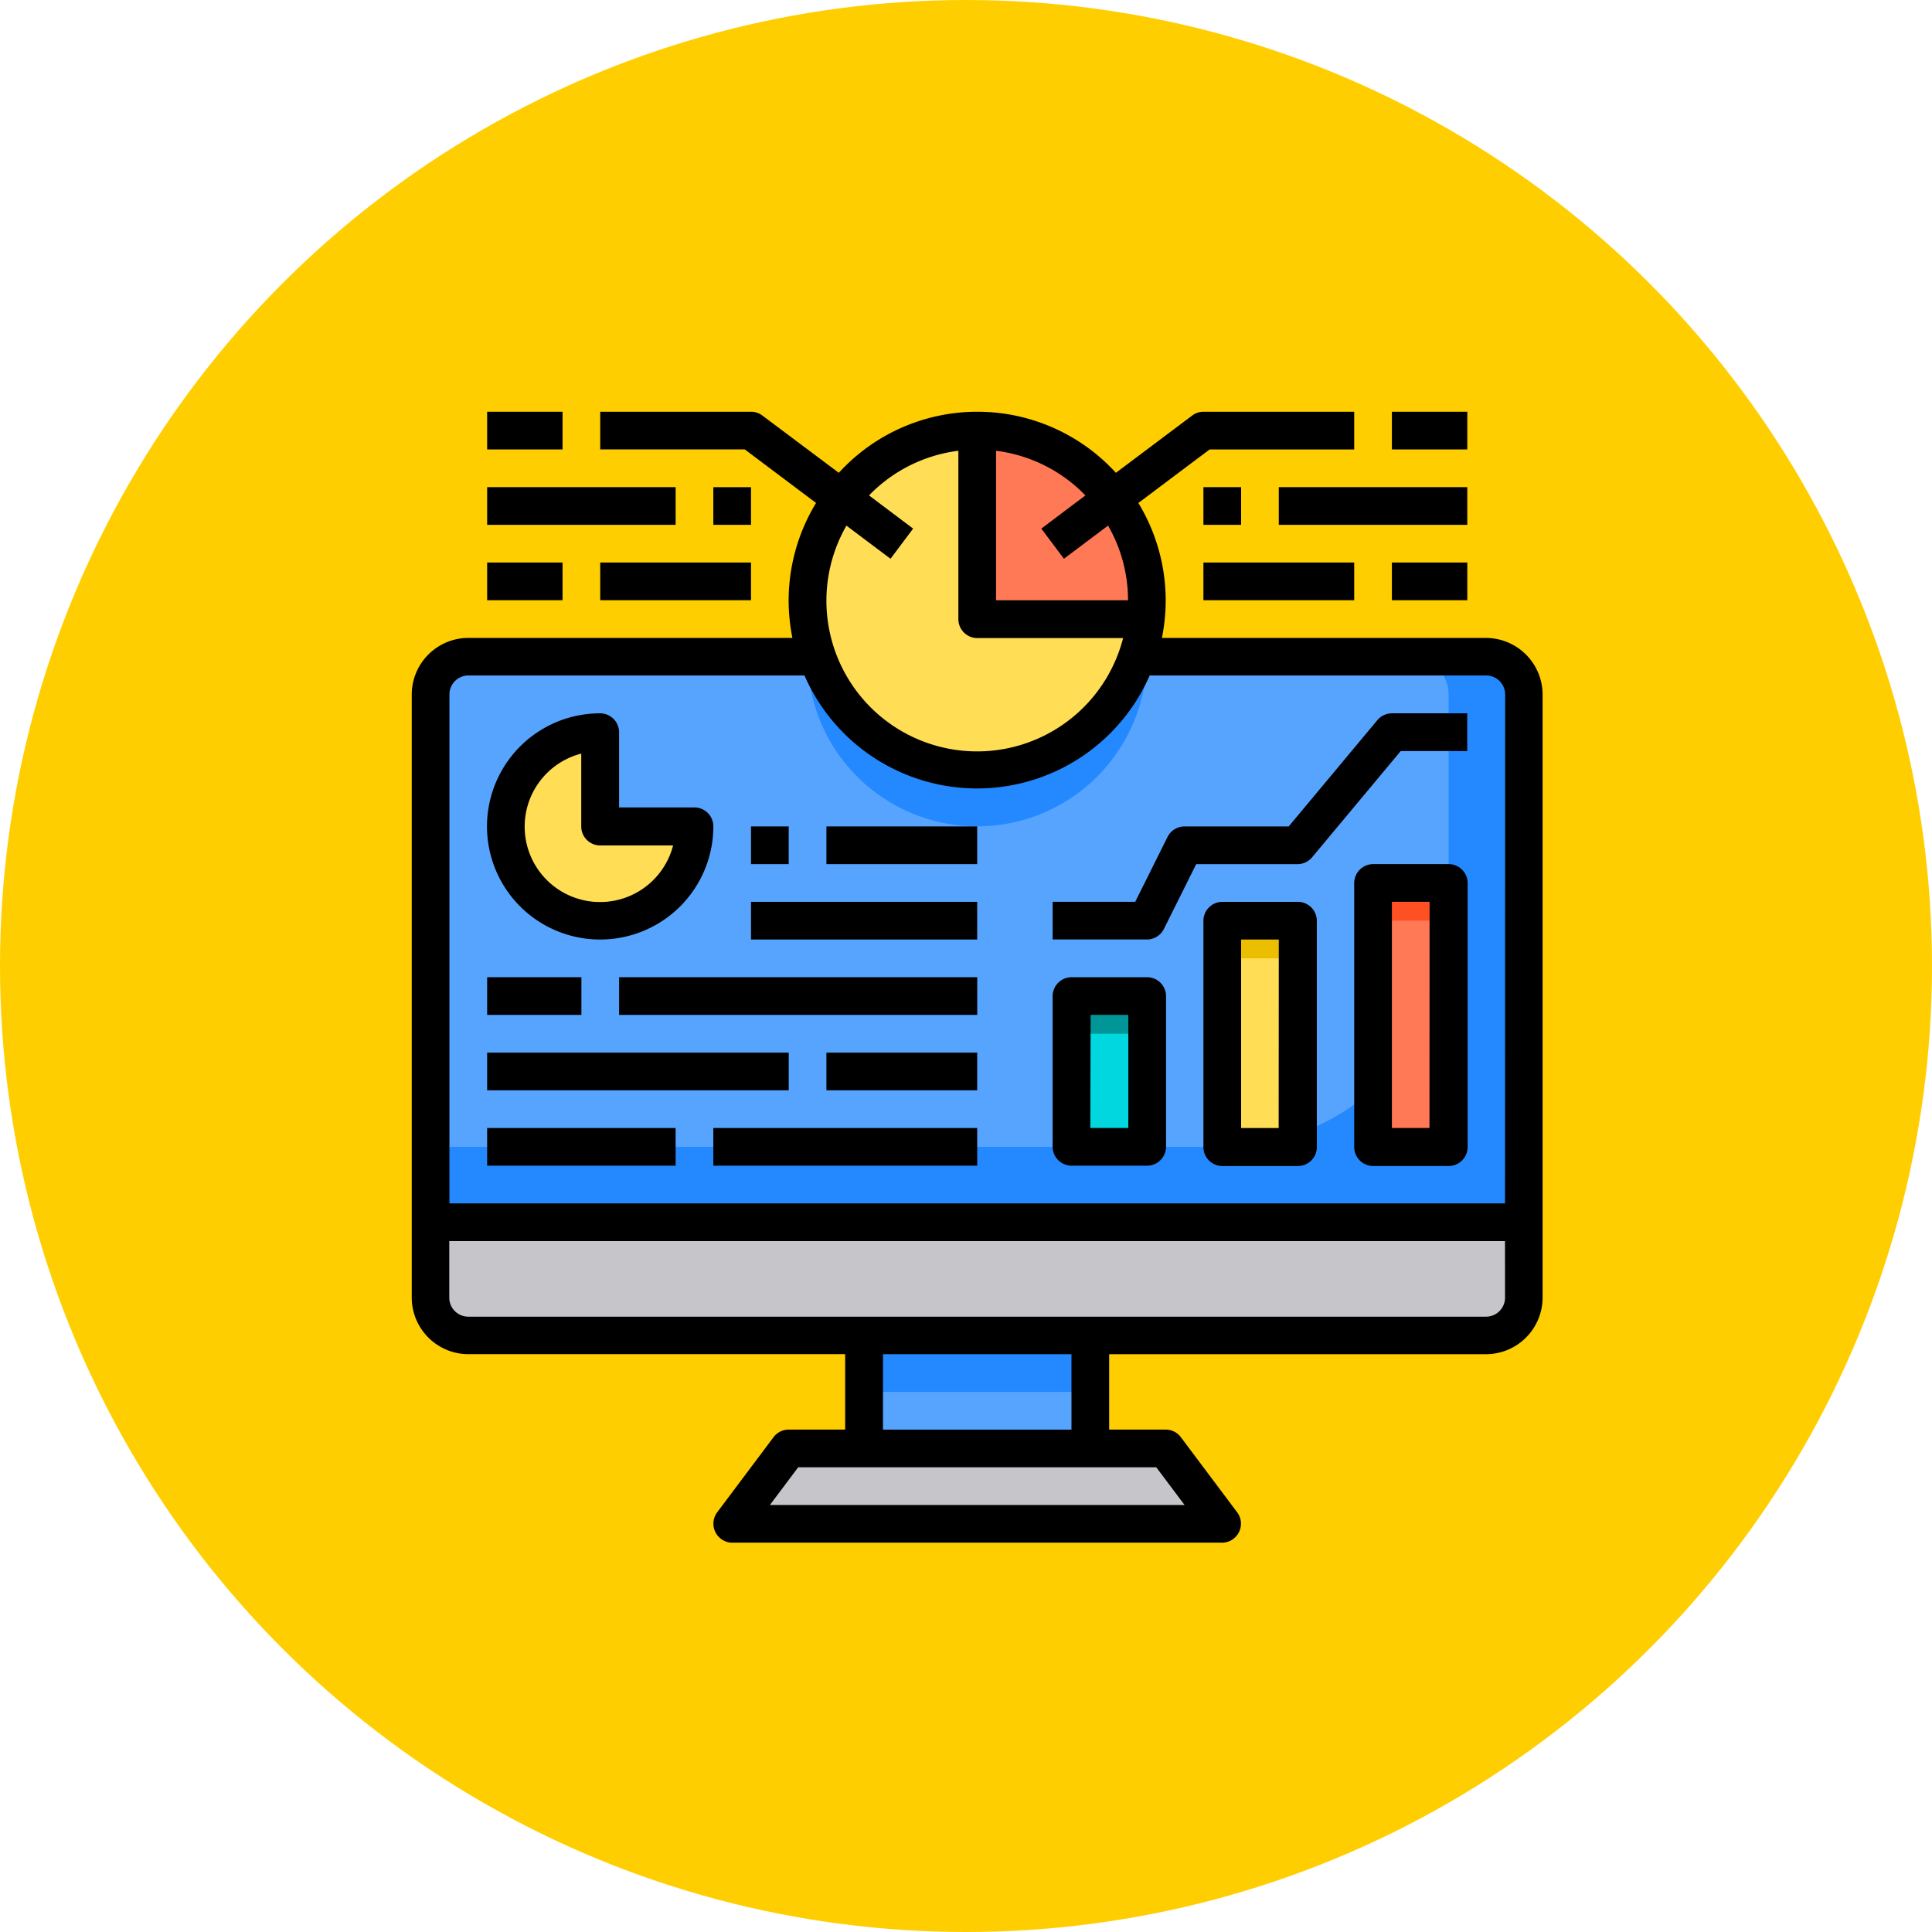 <svg xmlns="http://www.w3.org/2000/svg" width="61" height="61" viewBox="0 0 61 61">
  <g id="Grupo_1073714" data-name="Grupo 1073714" transform="translate(-833 -7863)">
    <g id="Grupo_1073713" data-name="Grupo 1073713">
      <g id="Grupo_1073617" data-name="Grupo 1073617" transform="translate(500 6935)">
        <circle id="Elipse_9665" data-name="Elipse 9665" cx="30.5" cy="30.5" r="30.5" transform="translate(333 928)" fill="#ffce00"/>
      </g>
      <g id="computer" transform="translate(844 7874)">
        <path id="Trazado_824148" data-name="Trazado 824148" d="M37.518,16.19V32.854H3V16.19A1.194,1.194,0,0,1,4.19,15H36.328A1.194,1.194,0,0,1,37.518,16.19Z" transform="translate(-0.405 -5.263)" fill="#57a4ff"/>
        <path id="Trazado_824149" data-name="Trazado 824149" d="M37.518,16.19V32.854H3V30.474H28a7.142,7.142,0,0,0,7.142-7.142V16.19A1.194,1.194,0,0,0,33.947,15h2.381A1.194,1.194,0,0,1,37.518,16.19Z" transform="translate(-0.405 -5.263)" fill="#2488ff"/>
        <path id="Trazado_824150" data-name="Trazado 824150" d="M53,27h2.381v8.332H53Z" transform="translate(-20.648 -10.122)" fill="#ff7956"/>
        <path id="Trazado_824151" data-name="Trazado 824151" d="M45,29h2.381v7.142H45Z" transform="translate(-17.409 -10.931)" fill="#ffde55"/>
        <path id="Trazado_824152" data-name="Trazado 824152" d="M34.283,59.381H20L21.785,57H32.5Z" transform="translate(-7.288 -22.267)" fill="#c6c5ca"/>
        <path id="Trazado_824153" data-name="Trazado 824153" d="M37,33h2.381v4.761H37Z" transform="translate(-14.17 -12.551)" fill="#00ddc2"/>
        <path id="Trazado_824154" data-name="Trazado 824154" d="M36.285,5.142a5.335,5.335,0,0,1,1.071,3.214,4.917,4.917,0,0,1-.036.6H32V3a5.351,5.351,0,0,1,4.285,2.142Z" transform="translate(-12.146 -0.405)" fill="#ff7956"/>
        <path id="Trazado_824155" data-name="Trazado 824155" d="M24.678,12.248A5.355,5.355,0,0,1,28.356,3V8.951h5.321a5.018,5.018,0,0,1-.274,1.19,5.352,5.352,0,0,1-8.725,2.107Z" transform="translate(-8.502 -0.405)" fill="#ffde55"/>
        <path id="Trazado_824156" data-name="Trazado 824156" d="M33.677,14.988a5.018,5.018,0,0,1-.274,1.19A5.355,5.355,0,0,1,23,14.393a5.531,5.531,0,0,1,.071-.893,5.467,5.467,0,0,0,.238.893A5.259,5.259,0,0,0,24.678,16.5a5.347,5.347,0,0,0,8.469-1.512Z" transform="translate(-8.502 -4.656)" fill="#2488ff"/>
        <path id="Trazado_824157" data-name="Trazado 824157" d="M33.332,54.571H25L25.6,51h7.142Z" transform="translate(-9.312 -19.838)" fill="#57a4ff"/>
        <path id="Trazado_824158" data-name="Trazado 824158" d="M37.518,45v2.381a1.194,1.194,0,0,1-1.19,1.19H4.19A1.194,1.194,0,0,1,3,47.381V45Z" transform="translate(-0.405 -17.409)" fill="#c6c5ca"/>
        <path id="Trazado_824159" data-name="Trazado 824159" d="M26,51h7.142v1.785H26Z" transform="translate(-9.717 -19.838)" fill="#2488ff"/>
        <path id="Trazado_824160" data-name="Trazado 824160" d="M9.976,21.976h2.976A2.976,2.976,0,1,1,9.976,19Z" transform="translate(-2.024 -6.883)" fill="#ffde55"/>
        <path id="Trazado_824161" data-name="Trazado 824161" d="M37,33h2.381v4.761H37Z" transform="translate(-14.17 -12.551)" fill="#00d7df"/>
        <path id="Trazado_824162" data-name="Trazado 824162" d="M53,27h2.381v1.19H53Z" transform="translate(-20.648 -10.122)" fill="#ff5023"/>
        <path id="Trazado_824163" data-name="Trazado 824163" d="M45,29h2.381v1.19H45Z" transform="translate(-17.409 -10.931)" fill="#ebbf00"/>
        <path id="Trazado_824164" data-name="Trazado 824164" d="M37,33h2.381v1.19H37Z" transform="translate(-14.17 -12.551)" fill="#009698"/>
        <path id="Trazado_824165" data-name="Trazado 824165" d="M35.923,9.142H25.686a6.07,6.07,0,0,0,.119-1.19,5.93,5.93,0,0,0-.863-3.071l2.25-1.69h4.565V2H27a.586.586,0,0,0-.357.119l-2.41,1.809a5.926,5.926,0,0,0-8.749,0L13.07,2.119A.586.586,0,0,0,12.712,2H7.951V3.19h4.565l2.25,1.69A5.93,5.93,0,0,0,13.9,7.951a6.07,6.07,0,0,0,.119,1.19H3.785A1.791,1.791,0,0,0,2,10.927V29.971a1.791,1.791,0,0,0,1.785,1.785h11.9v2.381H13.9a.6.6,0,0,0-.476.238l-1.785,2.381a.6.6,0,0,0,.476.952H27.591a.6.6,0,0,0,.476-.952l-1.785-2.381a.6.6,0,0,0-.476-.238H24.02V31.757h11.9a1.791,1.791,0,0,0,1.785-1.785V10.927A1.791,1.791,0,0,0,35.923,9.142ZM20.449,3.232a4.748,4.748,0,0,1,2.821,1.41L21.878,5.69l.714.952,1.393-1.047a4.728,4.728,0,0,1,.631,2.357H20.449ZM15.724,5.595l1.393,1.047.714-.952L16.438,4.642a4.748,4.748,0,0,1,2.821-1.41V8.547a.6.6,0,0,0,.6.6H24.46a4.758,4.758,0,1,1-8.737-3.547Zm9.784,29.733.893,1.19H13.308l.893-1.19Zm-8.629-1.19V31.757H22.83v2.381Zm19.64-4.166a.6.6,0,0,1-.6.6H3.785a.6.6,0,0,1-.6-.6V28.186H36.518Zm0-2.976H3.19V10.927a.6.6,0,0,1,.6-.6H14.4a5.947,5.947,0,0,0,10.9,0H35.923a.6.6,0,0,1,.6.6Z" transform="translate(0 0)"/>
        <path id="Trazado_824166" data-name="Trazado 824166" d="M54,2h2.381V3.19H54Z" transform="translate(-21.053 0)"/>
        <path id="Trazado_824167" data-name="Trazado 824167" d="M44,6h1.19V7.19H44Z" transform="translate(-17.004 -1.619)"/>
        <path id="Trazado_824168" data-name="Trazado 824168" d="M48,6h5.951V7.19H48Z" transform="translate(-18.624 -1.619)"/>
        <path id="Trazado_824169" data-name="Trazado 824169" d="M44,10h4.761v1.19H44Z" transform="translate(-17.004 -3.239)"/>
        <path id="Trazado_824170" data-name="Trazado 824170" d="M54,10h2.381v1.19H54Z" transform="translate(-21.053 -3.239)"/>
        <path id="Trazado_824171" data-name="Trazado 824171" d="M6,2H8.381V3.19H6Z" transform="translate(-1.619 0)"/>
        <path id="Trazado_824172" data-name="Trazado 824172" d="M18,6h1.19V7.19H18Z" transform="translate(-6.478 -1.619)"/>
        <path id="Trazado_824173" data-name="Trazado 824173" d="M6,6h5.951V7.19H6Z" transform="translate(-1.619 -1.619)"/>
        <path id="Trazado_824174" data-name="Trazado 824174" d="M12,10h4.761v1.19H12Z" transform="translate(-4.049 -3.239)"/>
        <path id="Trazado_824175" data-name="Trazado 824175" d="M6,10H8.381v1.19H6Z" transform="translate(-1.619 -3.239)"/>
        <path id="Trazado_824176" data-name="Trazado 824176" d="M6,32H8.976v1.19H6Z" transform="translate(-1.619 -12.146)"/>
        <path id="Trazado_824177" data-name="Trazado 824177" d="M13,32H24.308v1.19H13Z" transform="translate(-4.453 -12.146)"/>
        <path id="Trazado_824178" data-name="Trazado 824178" d="M6,36h9.522v1.19H6Z" transform="translate(-1.619 -13.765)"/>
        <path id="Trazado_824179" data-name="Trazado 824179" d="M24,36h4.761v1.19H24Z" transform="translate(-8.907 -13.765)"/>
        <path id="Trazado_824180" data-name="Trazado 824180" d="M6,40h5.951v1.19H6Z" transform="translate(-1.619 -15.385)"/>
        <path id="Trazado_824181" data-name="Trazado 824181" d="M18,40h8.332v1.19H18Z" transform="translate(-6.478 -15.385)"/>
        <path id="Trazado_824182" data-name="Trazado 824182" d="M36.6,37.951h2.381a.6.6,0,0,0,.6-.6V32.6a.6.6,0,0,0-.6-.6H36.6a.6.6,0,0,0-.6.6v4.761A.6.6,0,0,0,36.6,37.951Zm.6-4.761h1.19v3.571H37.19Z" transform="translate(-13.765 -12.146)"/>
        <path id="Trazado_824183" data-name="Trazado 824183" d="M46.976,28H44.6a.6.6,0,0,0-.6.6v7.142a.6.6,0,0,0,.6.6h2.381a.6.6,0,0,0,.6-.6V28.6A.6.6,0,0,0,46.976,28Zm-.6,7.142H45.19V29.19h1.19Z" transform="translate(-17.004 -10.526)"/>
        <path id="Trazado_824184" data-name="Trazado 824184" d="M54.976,26H52.6a.6.6,0,0,0-.6.6v8.332a.6.6,0,0,0,.6.6h2.381a.6.6,0,0,0,.6-.6V26.6A.6.6,0,0,0,54.976,26Zm-.6,8.332H53.19V27.19h1.19Z" transform="translate(-20.243 -9.717)"/>
        <path id="Trazado_824185" data-name="Trazado 824185" d="M9.571,25.142a3.574,3.574,0,0,0,3.571-3.571.6.6,0,0,0-.6-.6H10.166V18.6a.6.6,0,0,0-.6-.6,3.571,3.571,0,1,0,0,7.142Zm-.6-5.876v2.306a.6.6,0,0,0,.6.6h2.3a2.381,2.381,0,1,1-2.9-2.9Z" transform="translate(-1.619 -6.478)"/>
        <path id="Trazado_824186" data-name="Trazado 824186" d="M20,24h1.19v1.19H20Z" transform="translate(-7.288 -8.907)"/>
        <path id="Trazado_824187" data-name="Trazado 824187" d="M24,24h4.761v1.19H24Z" transform="translate(-8.907 -8.907)"/>
        <path id="Trazado_824188" data-name="Trazado 824188" d="M20,28h7.142v1.19H20Z" transform="translate(-7.288 -10.526)"/>
        <path id="Trazado_824189" data-name="Trazado 824189" d="M39.511,24.813l1.022-2.051h3.2a.6.6,0,0,0,.458-.214l2.8-3.357h2.1V18H46.712a.6.6,0,0,0-.458.214l-2.8,3.357H40.166a.6.6,0,0,0-.536.329l-1.022,2.051H36v1.19h2.976A.6.6,0,0,0,39.511,24.813Z" transform="translate(-13.765 -6.478)"/>
      </g>
    </g>
  </g>
</svg>
